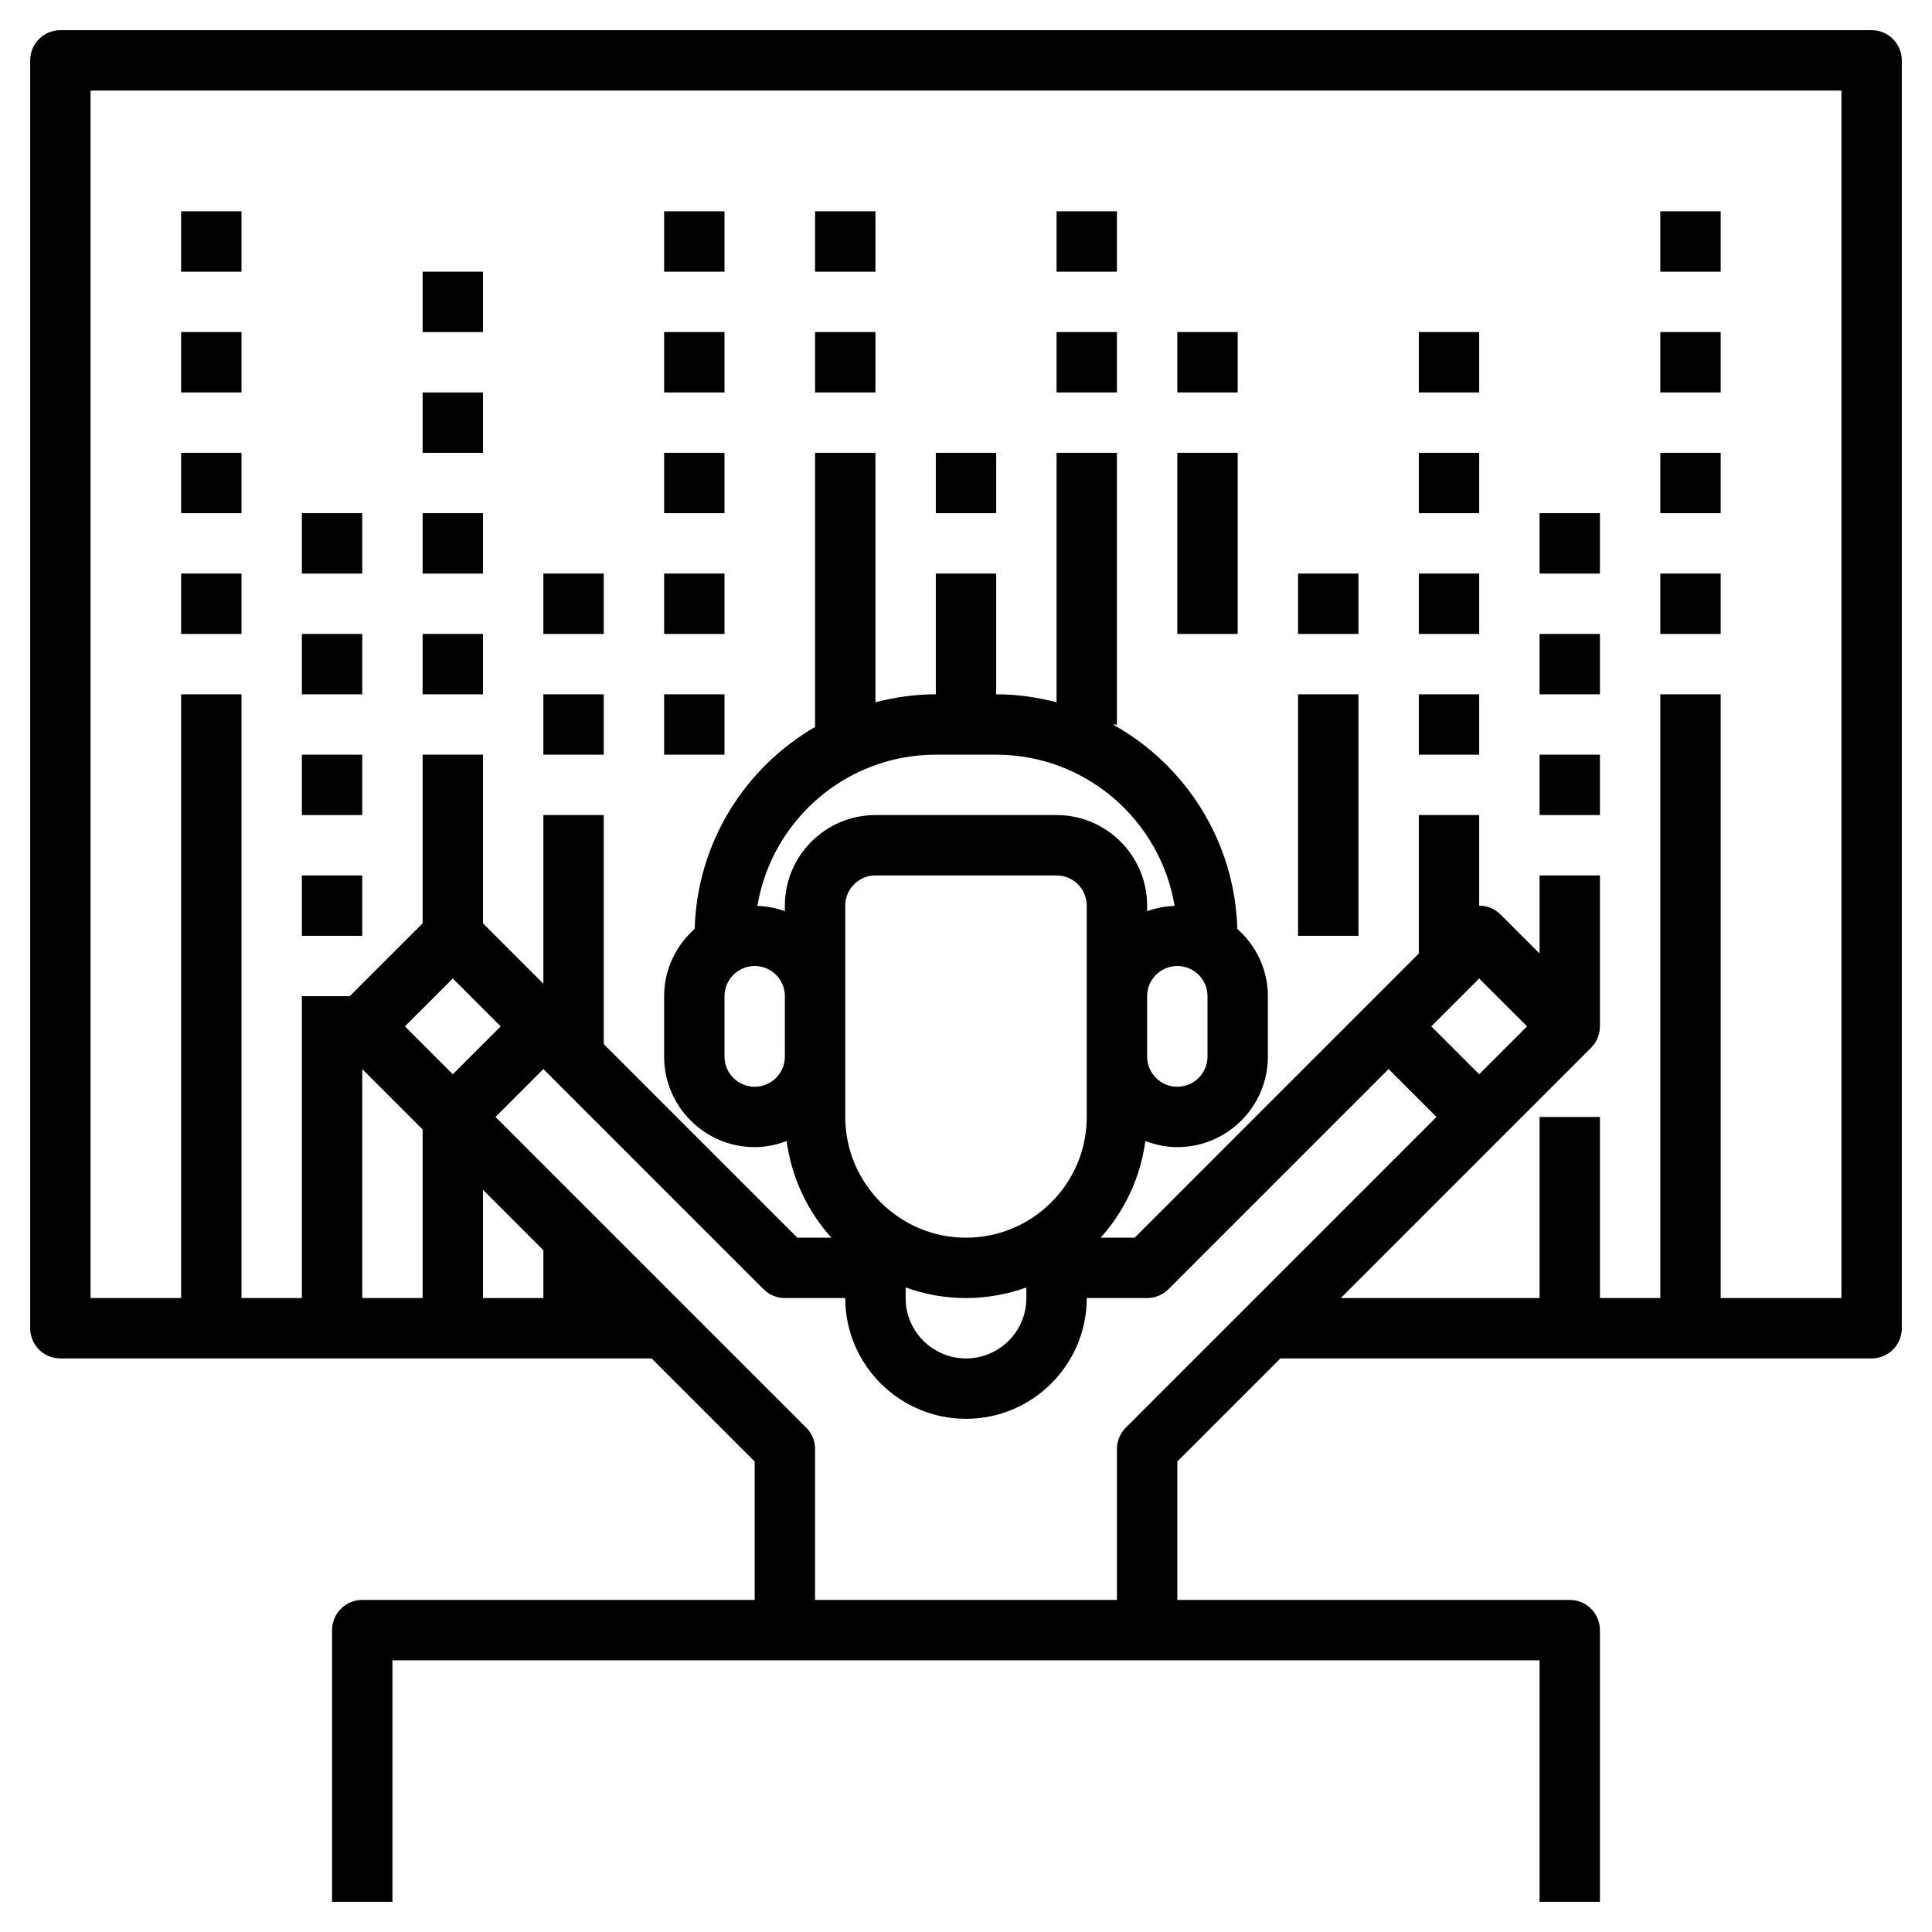 <svg id="Layer_3" enable-background="new 0 0 64 64" height="512" viewBox="0 0 64 64" width="512" xmlns="http://www.w3.org/2000/svg"><g><path d="m62 1h-60c-.553 0-1 .447-1 1v42c0 .553.447 1 1 1h19.586l3.414 3.414v4.586h-13c-.553 0-1 .447-1 1v9h2v-8h38v8h2v-9c0-.553-.447-1-1-1h-13v-4.586l3.414-3.414h19.586c.553 0 1-.447 1-1v-42c0-.553-.447-1-1-1zm-50 34.414 2 2v5.586h-2zm3-3 1.586 1.586-1.586 1.586-1.586-1.586zm3 10.586h-2v-3.586l2 2zm19.293 4.293c-.188.187-.293.441-.293.707v5h-10v-5c0-.266-.105-.52-.293-.707l-10.293-10.293 1.586-1.586 7.293 7.293c.187.188.441.293.707.293h2c0 2.206 1.794 4 4 4s4-1.794 4-4h2c.266 0 .52-.105.707-.293l7.293-7.293 1.586 1.586zm-11.293-12.293c0 .552-.448 1-1 1s-1-.448-1-1v-2c0-.552.448-1 1-1s1 .448 1 1zm-.911-4.991c.475-2.838 2.941-5.009 5.911-5.009h2c2.97 0 5.436 2.171 5.911 5.009-.32.01-.624.073-.911.175v-.184c0-1.654-1.346-3-3-3h-6c-1.654 0-3 1.346-3 3v.184c-.287-.102-.591-.165-.911-.175zm12.911 2.991c0-.552.448-1 1-1s1 .448 1 1v2c0 .552-.448 1-1 1s-1-.448-1-1zm-10 0v-3c0-.552.448-1 1-1h6c.552 0 1 .448 1 1v3 2 2c0 2.206-1.794 4-4 4s-4-1.794-4-4v-2zm2 9.65c.627.223 1.298.35 2 .35s1.373-.128 2-.35v.35c0 1.103-.897 2-2 2s-2-.897-2-2zm19-10.236 1.586 1.586-1.586 1.586-1.586-1.586zm12 10.586h-4v-20h-2v20h-2v-6h-2v6h-6.586l8.293-8.293c.195-.195.293-.451.293-.707v-5h-2v2.586l-1.293-1.293c-.195-.195-.451-.293-.707-.293v-3h-2v4.586l-9.414 9.414h-1.126c.786-.875 1.318-1.98 1.481-3.203.33.126.685.203 1.059.203 1.654 0 3-1.346 3-3v-2c0-.889-.396-1.68-1.012-2.229-.083-2.913-1.724-5.441-4.124-6.771h.136v-9h-2v8.263c-.641-.166-1.308-.263-2-.263v-4h-2v4c-.692 0-1.359.097-2 .263v-8.263h-2v9.082c-2.325 1.35-3.907 3.832-3.988 6.688-.616.55-1.012 1.341-1.012 2.23v2c0 1.654 1.346 3 3 3 .374 0 .729-.077 1.059-.203.163 1.223.695 2.327 1.481 3.203h-1.126l-6.414-6.414v-7.586h-2v5.586l-2-2v-5.586h-2v5.586l-2.414 2.414h-1.586v10h-2v-20h-2v20h-3v-40h58z"/><path d="m6 19h2v2h-2z"/><path d="m6 15h2v2h-2z"/><path d="m6 11h2v2h-2z"/><path d="m6 7h2v2h-2z"/><path d="m18 23h2v2h-2z"/><path d="m18 19h2v2h-2z"/><path d="m22 23h2v2h-2z"/><path d="m22 19h2v2h-2z"/><path d="m22 15h2v2h-2z"/><path d="m22 11h2v2h-2z"/><path d="m22 7h2v2h-2z"/><path d="m27 11h2v2h-2z"/><path d="m27 7h2v2h-2z"/><path d="m31 15h2v2h-2z"/><path d="m35 11h2v2h-2z"/><path d="m35 7h2v2h-2z"/><path d="m39 15h2v6h-2z"/><path d="m39 11h2v2h-2z"/><path d="m43 23h2v8h-2z"/><path d="m43 19h2v2h-2z"/><path d="m47 23h2v2h-2z"/><path d="m47 19h2v2h-2z"/><path d="m47 15h2v2h-2z"/><path d="m47 11h2v2h-2z"/><path d="m51 25h2v2h-2z"/><path d="m51 21h2v2h-2z"/><path d="m51 17h2v2h-2z"/><path d="m55 19h2v2h-2z"/><path d="m55 15h2v2h-2z"/><path d="m55 11h2v2h-2z"/><path d="m55 7h2v2h-2z"/><path d="m14 21h2v2h-2z"/><path d="m14 17h2v2h-2z"/><path d="m14 13h2v2h-2z"/><path d="m14 9h2v2h-2z"/><path d="m10 29h2v2h-2z"/><path d="m10 25h2v2h-2z"/><path d="m10 21h2v2h-2z"/><path d="m10 17h2v2h-2z"/></g></svg>